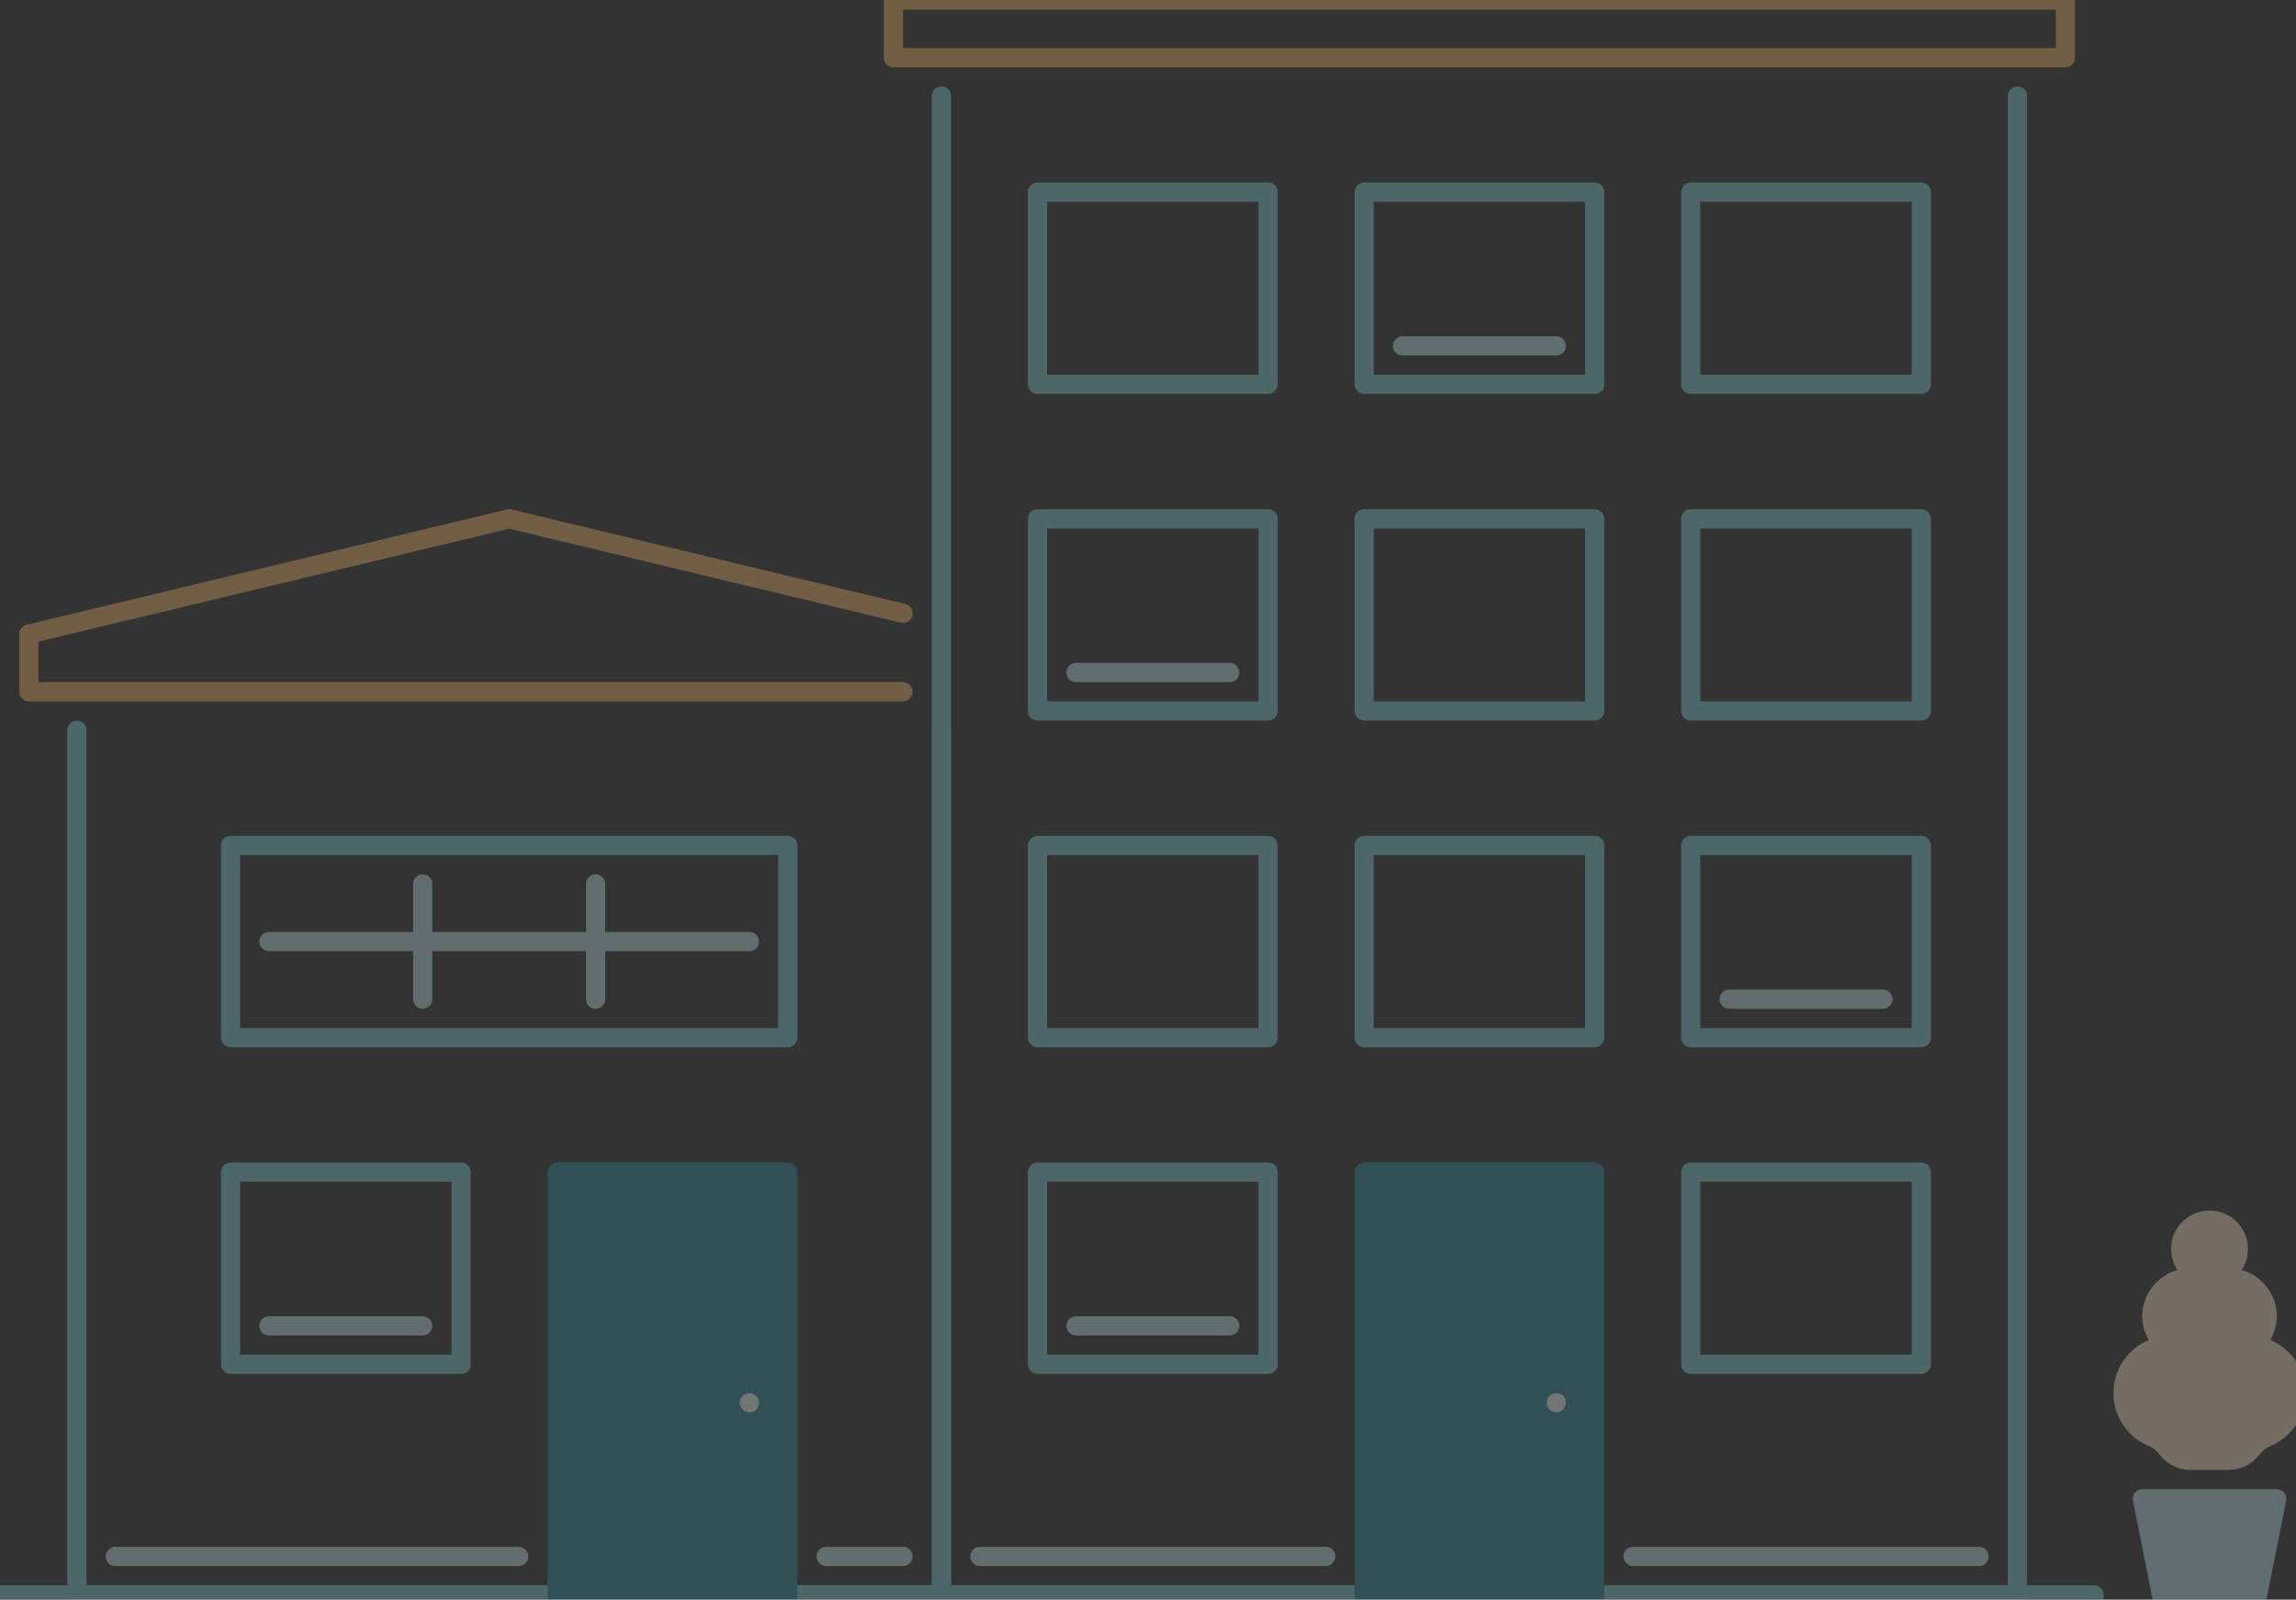 <?xml version="1.0" encoding="UTF-8"?>
<svg width="478px" height="333px" viewBox="0 0 478 333" version="1.1" xmlns="http://www.w3.org/2000/svg" xmlns:xlink="http://www.w3.org/1999/xlink">
    <rect x="0" y="0" width="478" height="333" fill="#333333" stroke="none"/>
    <!-- Generator: Sketch 53 (72520) - https://sketchapp.com -->
    <title>callout-bg-buildings</title>
    <desc>Created with Sketch.</desc>
    <g id="callout-bg-buildings" stroke="none" stroke-width="1" fill="none" fill-rule="evenodd" opacity="0.32">
        <g id="background">
            <g id="callout-2-bg">
                <polyline id="Stroke-1" stroke="#85D2D8" stroke-width="4" stroke-linecap="round" stroke-linejoin="round" points="420 20 420 332 196 332 196 20"></polyline>
                <polygon id="Stroke-3" stroke="#85D2D8" stroke-width="4" stroke-linecap="round" stroke-linejoin="round" points="216 284 264 284 264 244 216 244"></polygon>
                <polygon id="Stroke-4" stroke="#85D2D8" stroke-width="4" stroke-linecap="round" stroke-linejoin="round" points="352 284 400 284 400 244 352 244"></polygon>
                <polygon id="Stroke-5" stroke="#85D2D8" stroke-width="4" stroke-linecap="round" stroke-linejoin="round" points="352 216 400 216 400 176 352 176"></polygon>
                <polygon id="Stroke-6" stroke="#85D2D8" stroke-width="4" stroke-linecap="round" stroke-linejoin="round" points="284 216 332 216 332 176 284 176"></polygon>
                <polygon id="Stroke-7" stroke="#85D2D8" stroke-width="4" stroke-linecap="round" stroke-linejoin="round" points="216 216 264 216 264 176 216 176"></polygon>
                <polygon id="Stroke-8" stroke="#85D2D8" stroke-width="4" stroke-linecap="round" stroke-linejoin="round" points="352 148 400 148 400 108 352 108"></polygon>
                <polygon id="Stroke-9" stroke="#85D2D8" stroke-width="4" stroke-linecap="round" stroke-linejoin="round" points="284 148 332 148 332 108 284 108"></polygon>
                <polygon id="Stroke-10" stroke="#85D2D8" stroke-width="4" stroke-linecap="round" stroke-linejoin="round" points="216 148 264 148 264 108 216 108"></polygon>
                <polygon id="Stroke-11" stroke="#85D2D8" stroke-width="4" stroke-linecap="round" stroke-linejoin="round" points="352 80 400 80 400 40 352 40"></polygon>
                <polygon id="Stroke-12" stroke="#85D2D8" stroke-width="4" stroke-linecap="round" stroke-linejoin="round" points="284 80 332 80 332 40 284 40"></polygon>
                <polygon id="Stroke-13" stroke="#85D2D8" stroke-width="4" stroke-linecap="round" stroke-linejoin="round" points="216 80 264 80 264 40 216 40"></polygon>
                <polygon id="Stroke-14" stroke="#F4BA67" stroke-width="4" stroke-linecap="round" stroke-linejoin="round" points="186 12 430 12 430 0 186 0"></polygon>
                <path d="M276,324 L204,324" id="Stroke-16" stroke="#C2E9EC" stroke-width="4" stroke-linecap="round" stroke-linejoin="round"></path>
                <path d="M360,208 L392,208" id="Stroke-17" stroke="#C2E9EC" stroke-width="4" stroke-linecap="round" stroke-linejoin="round"></path>
                <path d="M224,276 L256,276" id="Stroke-18" stroke="#C2E9EC" stroke-width="4" stroke-linecap="round" stroke-linejoin="round"></path>
                <path d="M224,140 L256,140" id="Stroke-19" stroke="#C2E9EC" stroke-width="4" stroke-linecap="round" stroke-linejoin="round"></path>
                <path d="M292,72 L324,72" id="Stroke-20" stroke="#C2E9EC" stroke-width="4" stroke-linecap="round" stroke-linejoin="round"></path>
                <path d="M412,324 L340,324" id="Stroke-21" stroke="#C2E9EC" stroke-width="4" stroke-linecap="round" stroke-linejoin="round"></path>
                <polyline id="Stroke-22" stroke="#85D2D8" stroke-width="4" stroke-linecap="round" stroke-linejoin="round" points="196 152 196 332 16 332 16 152"></polyline>
                <polygon id="Stroke-24" stroke="#85D2D8" stroke-width="4" stroke-linecap="round" stroke-linejoin="round" points="48 284 96 284 96 244 48 244"></polygon>
                <polygon id="Stroke-25" stroke="#85D2D8" stroke-width="4" stroke-linecap="round" stroke-linejoin="round" points="48 216 164 216 164 176 48 176"></polygon>
                <polyline id="Stroke-26" stroke="#F4BA67" stroke-width="4" stroke-linecap="round" stroke-linejoin="round" points="188 144 6 144 6 132 106 108 188 127.68"></polyline>
                <path d="M108,324 L24,324" id="Stroke-27" stroke="#C2E9EC" stroke-width="4" stroke-linecap="round" stroke-linejoin="round"></path>
                <path d="M56,276 L88,276" id="Stroke-28" stroke="#C2E9EC" stroke-width="4" stroke-linecap="round" stroke-linejoin="round"></path>
                <path d="M56,196 L156,196" id="Stroke-29" stroke="#C2E9EC" stroke-width="4" stroke-linecap="round" stroke-linejoin="round"></path>
                <path d="M188,324 L172,324" id="Stroke-30" stroke="#C2E9EC" stroke-width="4" stroke-linecap="round" stroke-linejoin="round"></path>
                <path d="M88,184 L88,208" id="Stroke-31" stroke="#C2E9EC" stroke-width="4" stroke-linecap="round" stroke-linejoin="round"></path>
                <path d="M124,184 L124,208" id="Stroke-32" stroke="#C2E9EC" stroke-width="4" stroke-linecap="round" stroke-linejoin="round"></path>
                <path d="M436,332 L0,332" id="Stroke-33" stroke="#85D2D8" stroke-width="4" stroke-linecap="round" stroke-linejoin="round"></path>
                <polygon id="Fill-35" fill="#2B8E9E" points="116 332 164 332 164 244 116 244"></polygon>
                <polygon id="Stroke-36" stroke="#2B8E9E" stroke-width="4" stroke-linecap="round" stroke-linejoin="round" points="116 332 164 332 164 244 116 244"></polygon>
                <path d="M158,292 C158,293.104 157.104,294 156,294 C154.896,294 154,293.104 154,292 C154,290.896 154.896,290 156,290 C157.104,290 158,290.896 158,292" id="Fill-38" fill="#FFFFFF"></path>
                <polygon id="Fill-39" fill="#2B8E9E" points="284 332 332 332 332 244 284 244"></polygon>
                <polygon id="Stroke-40" stroke="#2B8E9E" stroke-width="4" stroke-linecap="round" stroke-linejoin="round" points="284 332 332 332 332 244 284 244"></polygon>
                <path d="M326,292 C326,293.104 325.104,294 324,294 C322.896,294 322,293.104 322,292 C322,290.896 322.896,290 324,290 C325.104,290 326,290.896 326,292" id="Fill-41" fill="#FFFFFF"></path>
                <polygon id="Fill-48" fill="#C2E9EC" points="446 312 474 312 470 332 450 332"></polygon>
                <polygon id="Stroke-49" stroke="#C2E9EC" stroke-width="4" stroke-linecap="round" stroke-linejoin="round" points="446 312 474 312 470 332 450 332"></polygon>
                <path d="M460,266 C463.313,266 466,263.313 466,260 C466,256.687 463.313,254 460,254 C456.687,254 454,256.687 454,260 C454,263.313 456.687,266 460,266" id="Fill-50" fill="#FBE8CD"></path>
                <path d="M460,266 C463.313,266 466,263.313 466,260 C466,256.687 463.313,254 460,254 C456.687,254 454,256.687 454,260 C454,263.313 456.687,266 460,266 Z" id="Stroke-51" stroke="#FBE8CD" stroke-width="4" stroke-linecap="round" stroke-linejoin="round"></path>
                <path d="M478,290 C478,285.162 474.564,281.129 470,280.202 L470,279.241 C471.541,277.478 472.361,275.066 471.847,272.434 C471.291,269.59 469.12,267.209 466.35,266.36 C463.981,265.634 461.791,266.067 460,267.109 C458.209,266.067 456.019,265.634 453.65,266.36 C450.88,267.209 448.709,269.59 448.153,272.434 C447.639,275.066 448.458,277.478 450,279.241 L450,280.202 C445.436,281.129 442,285.162 442,290 C442,294.195 444.59,297.769 448.255,299.246 C449.523,299.759 450.518,300.732 451.381,301.795 C452.474,303.139 454.13,304 456,304 L464,304 C465.87,304 467.526,303.139 468.619,301.795 C469.482,300.732 470.476,299.759 471.745,299.246 C475.41,297.769 478,294.195 478,290" id="Fill-52" fill="#FBE8CD"></path>
                <path d="M478,290 C478,285.162 474.564,281.129 470,280.202 L470,279.241 C471.541,277.478 472.361,275.066 471.847,272.434 C471.291,269.59 469.12,267.209 466.35,266.36 C463.981,265.634 461.791,266.067 460,267.109 C458.209,266.067 456.019,265.634 453.65,266.36 C450.88,267.209 448.709,269.59 448.153,272.434 C447.639,275.066 448.458,277.478 450,279.241 L450,280.202 C445.436,281.129 442,285.162 442,290 C442,294.195 444.59,297.769 448.255,299.246 C449.523,299.759 450.518,300.732 451.381,301.795 C452.474,303.139 454.13,304 456,304 L464,304 C465.87,304 467.526,303.139 468.619,301.795 C469.482,300.732 470.476,299.759 471.745,299.246 C475.41,297.769 478,294.195 478,290 Z" id="Stroke-53" stroke="#FBE8CD" stroke-width="4" stroke-linecap="round" stroke-linejoin="round"></path>
            </g>
        </g>
    </g>
</svg>
